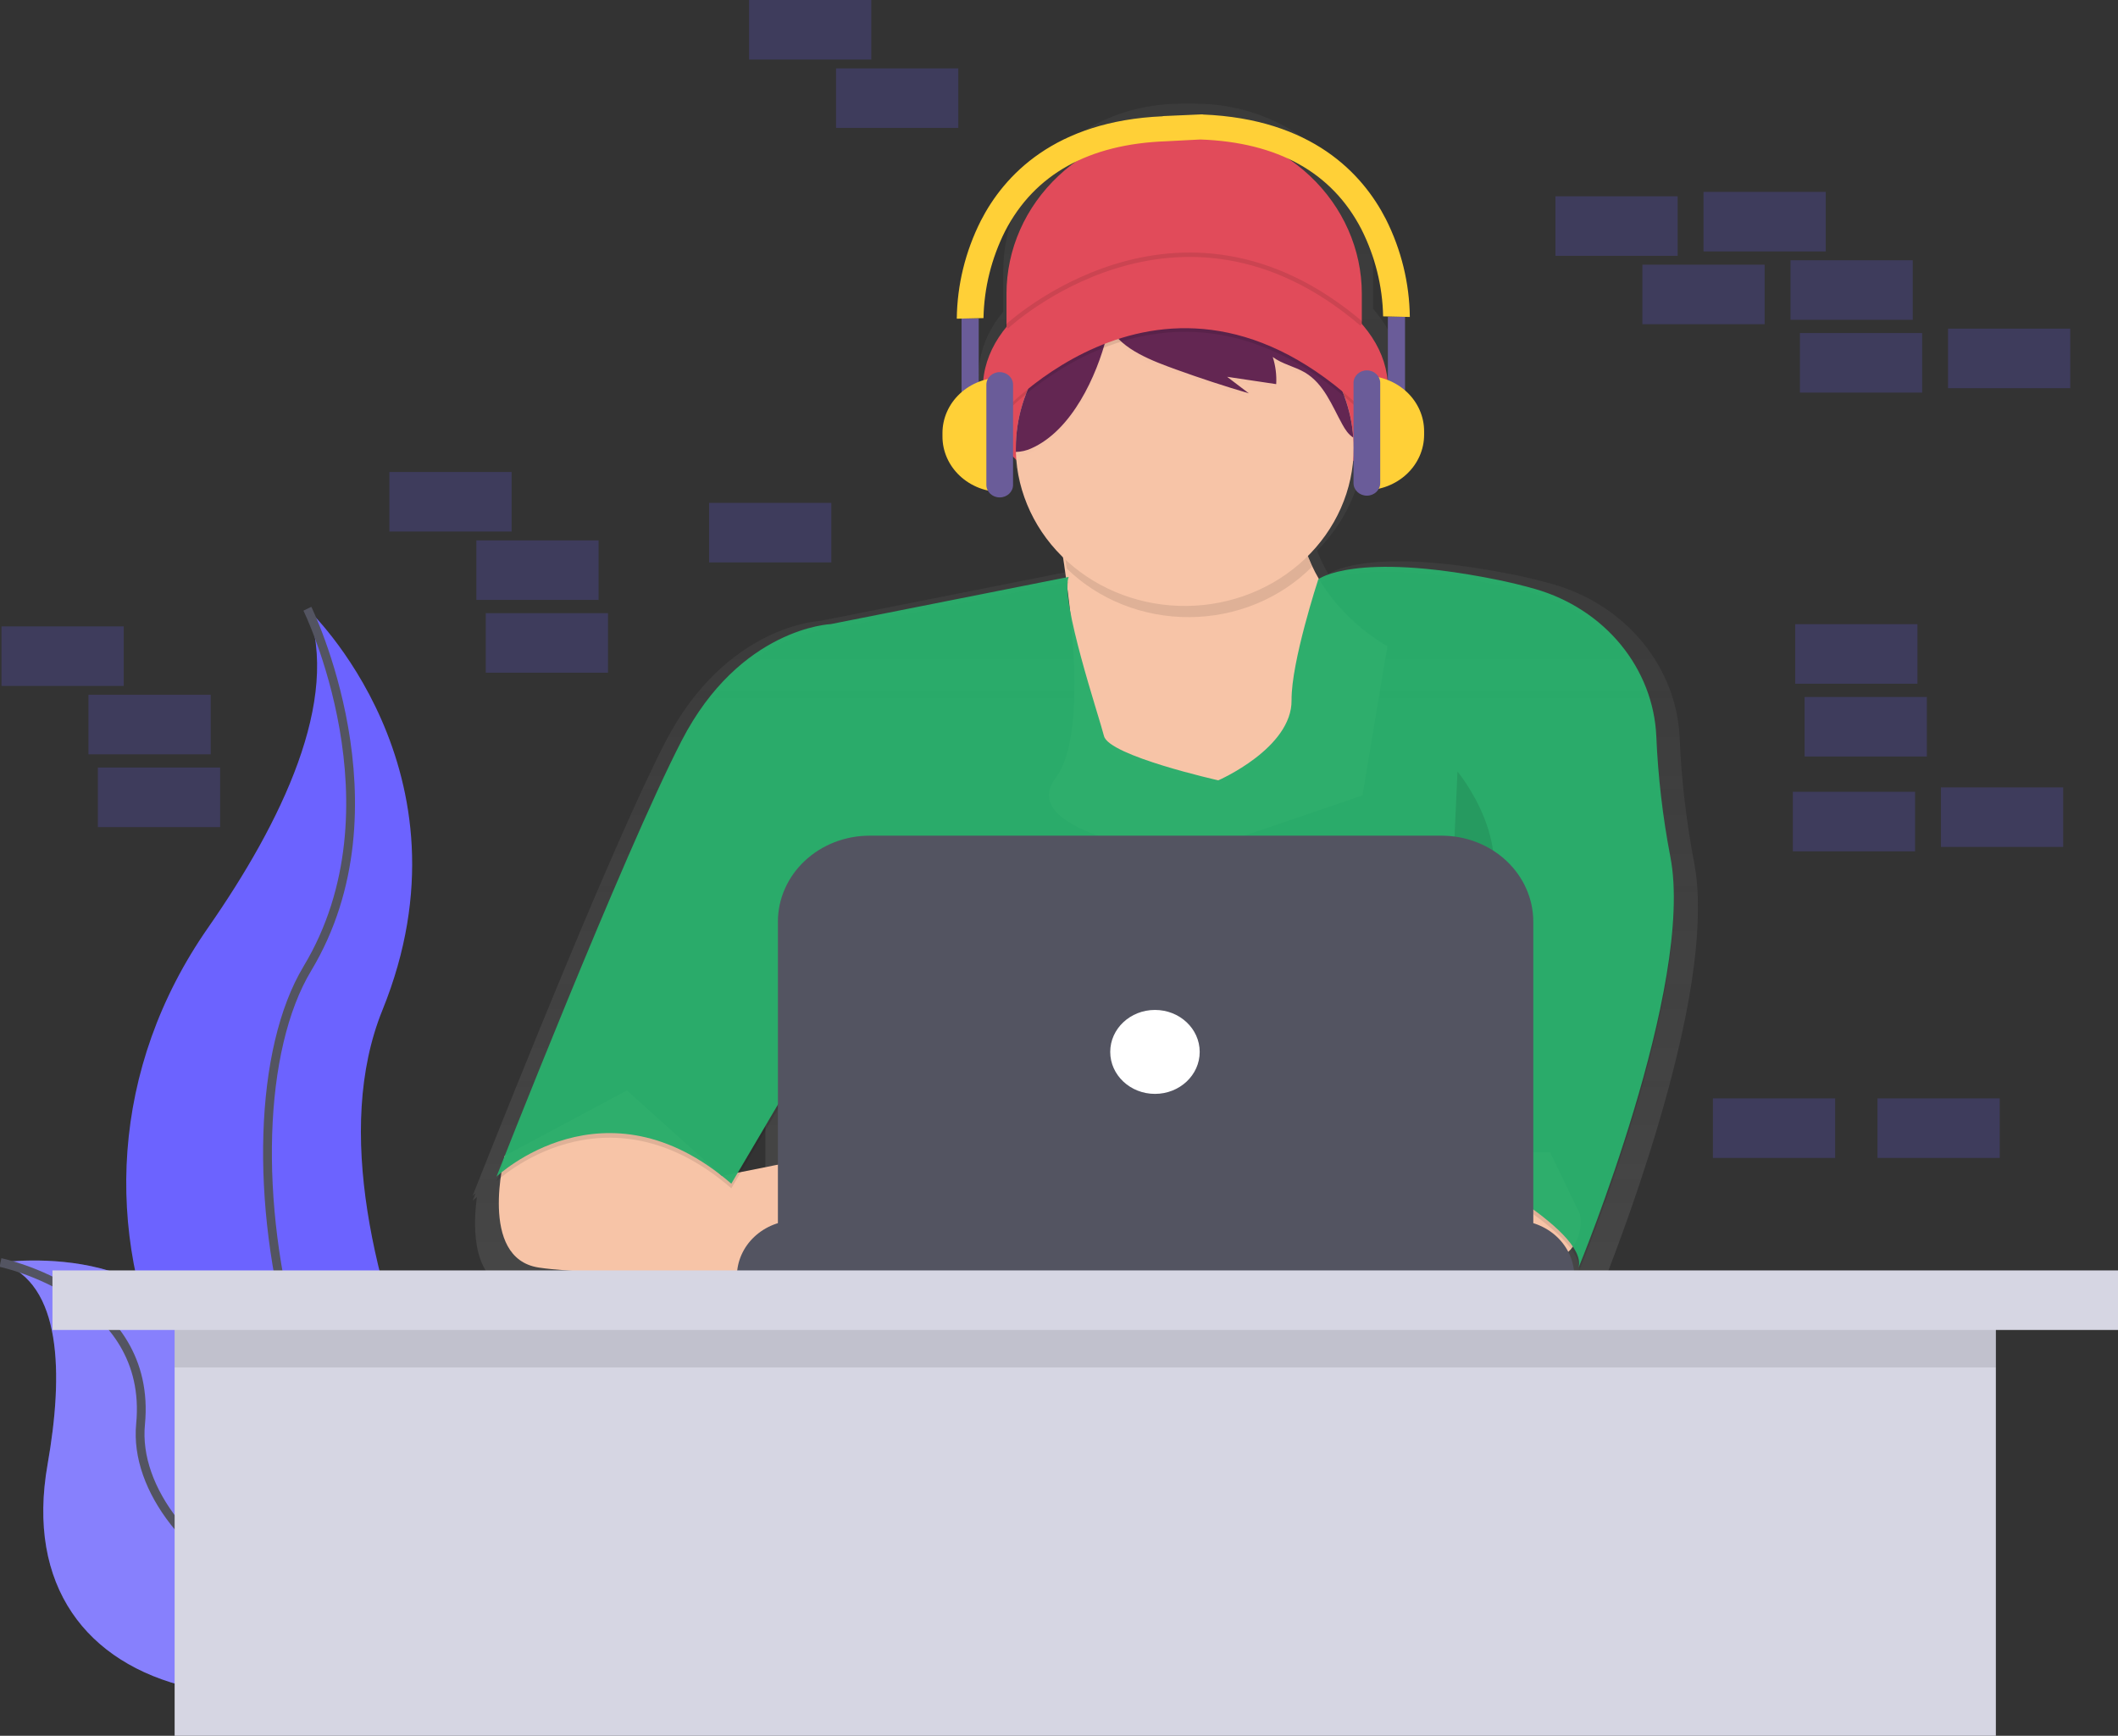 <svg width="482" height="395" viewBox="0 0 482 395" fill="none" xmlns="http://www.w3.org/2000/svg">
<rect x="0" y="0" width="482" height="395" fill="#333333" stroke="none"/>
<g clip-path="url(#clip0)">
<path opacity="0.2" d="M436.359 142.039H408.54V155.591H436.359V142.039Z" fill="#6C63FF"/>
<path opacity="0.2" d="M438.499 158.602H410.68V172.154H438.499V158.602Z" fill="#6C63FF"/>
<path opacity="0.2" d="M415.495 43.666H387.675V57.217H415.495V43.666Z" fill="#6C63FF"/>
<path opacity="0.2" d="M435.289 59.225H407.47V72.776H435.289V59.225Z" fill="#6C63FF"/>
<path opacity="0.2" d="M381.79 44.67H353.97V58.221H381.79V44.67Z" fill="#6C63FF"/>
<path opacity="0.2" d="M471.134 74.784H443.314V88.335H471.134V74.784Z" fill="#6C63FF"/>
<path opacity="0.2" d="M437.429 75.788H409.61V89.339H437.429V75.788Z" fill="#6C63FF"/>
<path opacity="0.2" d="M401.585 60.229H373.765V73.78H401.585V60.229Z" fill="#6C63FF"/>
<path opacity="0.2" d="M469.529 179.18H441.709V192.732H469.529V179.18Z" fill="#6C63FF"/>
<path opacity="0.2" d="M435.824 180.184H408.005V193.736H435.824V180.184Z" fill="#6C63FF"/>
<path d="M69.951 138.526C69.951 138.526 109.161 175.311 87.028 229.873C64.895 284.435 124.965 375.245 124.965 375.245C124.965 375.245 124.323 375.155 123.129 374.959C42.602 361.623 2.589 275.22 47.39 211.051C64.018 187.166 77.681 159.174 69.951 138.526Z" fill="#6C63FF"/>
<path d="M69.951 138.526C69.951 138.526 92.084 183.617 69.951 220.397C47.818 257.177 66.158 360.429 124.97 375.245" stroke="#535461" stroke-width="2" stroke-miterlimit="10"/>
<path d="M0.112 287.301C0.112 287.301 44.854 280.616 48.931 318.233C53.008 355.851 134.969 361.066 134.969 361.066C134.969 361.066 134.434 361.407 133.434 362.025C65.762 403.683 1.075 388.571 10.828 333.235C14.45 312.662 14.151 291.999 0.112 287.301Z" fill="#6C63FF"/>
<path opacity="0.2" d="M0.112 287.301C0.112 287.301 44.854 280.616 48.931 318.233C53.008 355.851 134.969 361.066 134.969 361.066C134.969 361.066 134.434 361.407 133.434 362.025C65.762 403.683 1.075 388.571 10.828 333.235C14.45 312.662 14.151 291.999 0.112 287.301Z" fill="#F5F5F5"/>
<path d="M0.112 287.301C0.112 287.301 34.839 294.453 31.988 324.076C29.136 353.698 83.561 389.228 134.969 361.066" stroke="#535461" stroke-width="2" stroke-miterlimit="10"/>
<path opacity="0.2" d="M28.157 142.541H0.337V156.093H28.157V142.541Z" fill="#6C63FF"/>
<path opacity="0.2" d="M47.952 158.1H20.132V171.652H47.952V158.1Z" fill="#6C63FF"/>
<path opacity="0.2" d="M198.286 0H170.466V13.552H198.286V0Z" fill="#6C63FF"/>
<path opacity="0.2" d="M417.635 249.949H389.815V263.501H417.635V249.949Z" fill="#6C63FF"/>
<path opacity="0.2" d="M50.092 174.663H22.272V188.215H50.092V174.663Z" fill="#6C63FF"/>
<path opacity="0.2" d="M218.081 15.559H190.261V29.11H218.081V15.559Z" fill="#6C63FF"/>
<path opacity="0.2" d="M116.431 107.408H88.612V120.959H116.431V107.408Z" fill="#6C63FF"/>
<path opacity="0.2" d="M136.226 122.967H108.406V136.518H136.226V122.967Z" fill="#6C63FF"/>
<path opacity="0.2" d="M189.191 114.435H161.371V127.986H189.191V114.435Z" fill="#6C63FF"/>
<path opacity="0.2" d="M138.366 139.53H110.546V153.081H138.366V139.53Z" fill="#6C63FF"/>
<path opacity="0.2" d="M455.084 249.949H427.264V263.501H455.084V249.949Z" fill="#6C63FF"/>
<path d="M385.545 196.3C383.744 186.896 382.639 177.385 382.239 167.837C381.884 159.974 378.944 152.407 373.823 146.172C368.703 139.938 361.652 135.342 353.638 133.015C350.717 132.172 347.502 131.384 343.949 130.676C312.813 124.473 303.354 129.888 302.279 130.601C301.368 129.048 300.576 127.436 299.909 125.778C299.855 125.607 299.807 125.436 299.753 125.276C305.916 119.111 309.67 111.169 310.405 102.745C315.6 97.806 318.633 91.844 318.633 85.424C318.633 79.903 316.386 74.724 312.454 70.242V61.519C312.454 51.459 308.195 41.812 300.613 34.699C293.031 27.586 282.747 23.59 272.024 23.59H268.745C263.436 23.59 258.178 24.571 253.273 26.477C248.368 28.383 243.911 31.177 240.157 34.699C236.403 38.221 233.425 42.402 231.393 47.004C229.361 51.606 228.315 56.538 228.315 61.519V70.919C224.747 75.241 222.725 80.174 222.725 85.414C222.725 91.698 225.635 97.54 230.632 102.419C231.315 111.151 235.241 119.382 241.728 125.677C241.947 127.103 242.172 128.633 242.391 130.25L186.698 141.287C186.698 141.287 165.223 142.115 151.388 168.891C139.688 191.572 116.405 249.844 109.509 267.19C108.262 270.332 107.556 272.133 107.556 272.133C107.556 272.133 107.786 271.918 108.219 271.546L107.556 273.238C107.556 273.238 107.893 272.916 108.535 272.389C107.561 279.647 107.422 292.109 117.555 293.66C126.051 294.96 147.943 295.497 164.479 295.713H165.624C176.586 295.848 184.927 295.848 184.927 295.848V295.713H362.781V294.001C362.783 292.449 362.45 290.913 361.802 289.484L362.048 289.203C363 290.382 363.633 291.76 363.894 293.218C363.874 293.36 363.845 293.501 363.809 293.64L363.916 293.384C363.957 293.84 363.921 294.299 363.809 294.744C363.809 294.744 386.626 239.59 386.38 206.655C386.446 203.186 386.166 199.72 385.545 196.3ZM243.317 137.703C243.022 136.13 242.832 134.54 242.749 132.945C242.749 132.945 242.749 132.915 242.749 132.9C242.947 134.451 243.14 136.057 243.317 137.703ZM174.184 256.173V269.318L165.41 271.079L174.184 256.173Z" fill="url(#paint0_linear)"/>
<path d="M269.483 28.895C280.206 28.895 290.489 32.891 298.071 40.004C305.653 47.117 309.913 56.764 309.913 66.824V83.005H229.053V66.824C229.053 56.764 233.313 47.117 240.895 40.004C248.477 32.891 258.761 28.895 269.483 28.895Z" fill="#E14B5A"/>
<path d="M269.767 118.018C295.219 118.018 315.851 104.718 315.851 88.31C315.851 71.903 295.219 58.602 269.767 58.602C244.315 58.602 223.682 71.903 223.682 88.31C223.682 104.718 244.315 118.018 269.767 118.018Z" fill="#E14B5A"/>
<path d="M240.224 117.09C240.224 117.09 249.854 164.304 240.224 177.037C230.594 189.771 269.649 194.81 269.649 194.81L310.073 181.017L315.728 147.063C315.728 147.063 291.118 134.064 296.217 107.804L240.224 117.09Z" fill="#F7C4A7"/>
<path d="M359.539 276.244C359.539 276.244 362.086 286.588 348.229 288.445C340.048 289.574 331.727 289.481 323.577 288.169L320.522 262.186H352.756L359.539 276.244Z" fill="#F7C4A7"/>
<path d="M114.864 263.004C114.864 263.004 108.743 286.337 122.6 288.445C136.456 290.553 187.335 290.568 187.335 290.568V262.964L164.298 267.581L142.673 248.127L114.864 263.004Z" fill="#F7C4A7"/>
<path opacity="0.1" d="M243.199 132.343L189.052 143.083C189.052 143.083 168.412 143.881 155.122 169.609C141.833 195.337 112.991 268.816 112.991 268.816C112.991 268.816 137.601 245.472 166.432 270.407L185.66 237.783L181.417 289.509H330.403V265.102C330.403 265.102 361.503 280.751 359.245 289.504C359.245 289.504 385.861 225.17 380.11 195.934C378.379 186.896 377.317 177.756 376.932 168.58C376.592 161.023 373.768 153.749 368.846 147.758C363.925 141.767 357.147 137.352 349.444 135.118C346.64 134.31 343.559 133.552 340.135 132.875C308.185 126.51 300.01 132.875 300.01 132.875C300.01 132.875 293.82 151.766 293.933 160.329C294.072 171.336 277.251 178.633 277.251 178.633C277.251 178.633 252.369 173.062 251.24 168.555C250.111 164.048 241.209 137.648 243.199 132.343Z" fill="black"/>
<path d="M243.199 131.284L189.052 142.024C189.052 142.024 168.412 142.822 155.122 168.55C141.833 194.278 112.986 267.767 112.986 267.767C112.986 267.767 137.596 244.423 166.427 269.358L185.655 236.734L181.412 288.445H330.403V264.043C330.403 264.043 361.503 279.692 359.245 288.445C359.245 288.445 385.861 224.111 380.11 194.875C378.379 185.837 377.317 176.697 376.932 167.521C376.592 159.964 373.768 152.69 368.846 146.699C363.925 140.708 357.147 136.293 349.444 134.059C346.641 133.251 343.559 132.493 340.135 131.816C308.185 125.451 300.01 131.816 300.01 131.816C300.01 131.816 293.82 150.707 293.933 159.27C294.072 170.277 277.251 177.574 277.251 177.574C277.251 177.574 252.369 172.003 251.24 167.496C250.111 162.989 241.209 136.589 243.199 131.284Z" fill="#2AAE6B" fill-opacity="0.97"/>
<path opacity="0.1" d="M298.528 129.03C296.254 122.989 295.744 116.487 297.052 110.198L241.059 119.479C241.059 119.479 241.867 123.449 242.782 129.396C246.399 132.918 250.743 135.713 255.548 137.611C260.353 139.508 265.52 140.469 270.733 140.435C275.947 140.401 281.098 139.372 285.875 137.411C290.651 135.451 294.953 132.599 298.518 129.03H298.528Z" fill="black"/>
<path d="M308.078 101.972C308.034 111.438 304.027 120.507 296.92 127.226C289.813 133.945 280.177 137.775 270.088 137.89C259.999 138.004 250.267 134.395 242.989 127.839C235.711 121.283 231.471 112.307 231.183 102.846C231.183 102.554 231.183 102.263 231.183 101.972C231.181 95.218 233.2 88.598 237.011 82.867C240.822 77.136 246.271 72.523 252.738 69.554C253.89 69.025 255.074 68.55 256.29 68.129C262.616 65.947 269.439 65.352 276.085 66.402C284.603 67.763 292.383 71.777 298.169 77.797C303.956 83.816 307.411 91.49 307.976 99.578C308.044 100.371 308.078 101.169 308.078 101.972Z" fill="#F7C4A7"/>
<g opacity="0.1">
<path opacity="0.1" d="M256.231 68.977L256.285 68.947C255.069 69.368 253.885 69.844 252.732 70.372C246.265 73.341 240.816 77.954 237.006 83.685C233.195 89.416 231.176 96.036 231.177 102.79C231.177 103.081 231.177 103.373 231.177 103.664C232.373 103.633 233.549 103.368 234.628 102.886C244.001 98.78 249.608 86.222 251.834 77.464C252.636 74.327 253.391 70.794 256.231 68.977Z" fill="black"/>
<path opacity="0.1" d="M285.662 69.986C282.618 68.674 279.404 67.744 276.101 67.22C278.81 67.805 281.228 69.23 282.965 71.266C283.816 72.352 284.523 73.532 285.068 74.779C279.95 72.68 274.408 71.649 268.824 71.757C263.24 71.865 257.748 73.111 252.727 75.406C255.14 80.37 262.625 83.076 267.621 84.887C273.093 86.868 278.621 88.68 284.206 90.323L279.263 86.559L290.428 88.225C290.549 86.14 290.284 84.052 289.647 82.052C291.787 83.668 294.623 84.21 296.945 85.565C301.294 88.14 303.108 93.094 305.478 97.385C306.104 98.519 306.842 99.678 307.971 100.396C307.515 93.913 305.201 87.665 301.274 82.313C297.348 76.96 291.954 72.701 285.662 69.986Z" fill="black"/>
</g>
<path d="M256.231 68.159L256.285 68.129C255.069 68.55 253.885 69.025 252.732 69.554C246.265 72.523 240.816 77.136 237.006 82.867C233.195 88.598 231.176 95.218 231.177 101.972C231.177 102.263 231.177 102.554 231.177 102.846C232.373 102.815 233.549 102.55 234.628 102.068C244.001 97.962 249.608 85.404 251.834 76.646C252.636 73.529 253.391 69.981 256.231 68.159Z" fill="#632652"/>
<path d="M285.661 69.173C282.618 67.861 279.403 66.931 276.101 66.407C278.809 66.992 281.228 68.417 282.965 70.453C283.816 71.539 284.522 72.719 285.068 73.966C279.95 71.867 274.408 70.836 268.824 70.944C263.24 71.052 257.748 72.297 252.727 74.593C255.14 79.557 262.625 82.262 267.621 84.074C273.093 86.055 278.621 87.867 284.206 89.51L279.263 85.746L290.428 87.412C290.548 85.327 290.284 83.239 289.647 81.239C291.787 82.855 294.623 83.397 296.945 84.752C301.294 87.327 303.108 92.28 305.478 96.572C306.104 97.706 306.842 98.865 307.971 99.583C307.514 93.1 305.201 86.852 301.274 81.499C297.348 76.147 291.954 71.888 285.661 69.173Z" fill="#632652"/>
<path opacity="0.1" d="M226.791 96.025C226.791 96.025 266.38 49.849 312.181 96.025L308.222 85.68C308.222 85.68 286.732 56.239 271.468 62.593C256.205 68.947 241.214 73.469 241.214 73.469L226.791 96.025Z" fill="black"/>
<path d="M226.791 95.207C226.791 95.207 266.38 49.031 312.181 95.207L308.222 84.862C308.222 84.862 286.732 55.42 271.468 61.775C256.205 68.129 241.214 72.651 241.214 72.651L226.791 95.207Z" fill="#E14B5A"/>
<path opacity="0.1" d="M194.273 194.679C194.273 194.679 185.794 215.9 197.665 234.997C209.537 254.095 187.206 262.055 187.206 262.055" fill="black"/>
<path opacity="0.1" d="M331.687 175.582C331.687 175.582 346.389 193.088 336.775 208.738C327.161 224.387 327.728 262.055 327.728 262.055" fill="black"/>
<path d="M181.268 277.705H344.693C348.293 277.705 351.745 279.046 354.291 281.434C356.836 283.822 358.266 287.061 358.266 290.438H167.7C167.7 287.062 169.129 283.824 171.674 281.436C174.218 279.048 177.669 277.706 181.268 277.705Z" fill="#535461"/>
<path d="M197.895 190.167H328.071C330.811 190.167 333.524 190.673 336.055 191.657C338.587 192.641 340.887 194.083 342.824 195.9C344.762 197.718 346.299 199.876 347.347 202.251C348.396 204.626 348.936 207.171 348.936 209.741V280.621H177.03V209.741C177.03 204.55 179.229 199.571 183.142 195.9C187.055 192.229 192.362 190.167 197.895 190.167Z" fill="#535461"/>
<path d="M262.839 248.925C268.461 248.925 273.02 244.649 273.02 239.374C273.02 234.099 268.461 229.823 262.839 229.823C257.216 229.823 252.658 234.099 252.658 239.374C252.658 244.649 257.216 248.925 262.839 248.925Z" fill="white"/>
<path opacity="0.1" d="M229.053 74.382C229.053 74.382 267.958 37.904 309.918 73.715" stroke="black" stroke-miterlimit="10"/>
<path d="M319.746 72.059H315.841V92.832H319.746V72.059Z" fill="#6A5C99"/>
<path d="M310.63 85.5C314.2 85.5 317.623 86.83 320.148 89.198C322.672 91.567 324.09 94.778 324.09 98.128V98.941C324.09 102.29 322.672 105.502 320.148 107.87C317.623 110.238 314.2 111.569 310.63 111.569V85.5Z" fill="#FFD037"/>
<path d="M314.102 87.131C314.102 85.556 312.741 84.28 311.063 84.28C309.385 84.28 308.024 85.556 308.024 87.131V109.943C308.024 111.517 309.385 112.793 311.063 112.793C312.741 112.793 314.102 111.517 314.102 109.943V87.131Z" fill="#6A5C99"/>
<path d="M218.824 93.239H222.73V72.465H218.824V93.239Z" fill="#6A5C99"/>
<path d="M227.941 111.975C224.371 111.975 220.947 110.645 218.423 108.277C215.898 105.908 214.48 102.696 214.48 99.347V98.534C214.48 96.876 214.828 95.234 215.505 93.702C216.181 92.17 217.173 90.778 218.423 89.605C219.673 88.432 221.157 87.502 222.79 86.868C224.423 86.233 226.173 85.906 227.941 85.906V111.975Z" fill="#FFD037"/>
<path d="M224.469 110.344C224.469 111.919 225.829 113.195 227.507 113.195C229.186 113.195 230.546 111.919 230.546 110.344V87.532C230.546 85.958 229.186 84.682 227.507 84.682C225.829 84.682 224.469 85.958 224.469 87.532V110.344Z" fill="#6A5C99"/>
<path d="M315.381 49.854C310.089 39.535 298.566 27.058 273.726 26.059V26.029H273.426L264.625 26.42V26.46C239.951 27.524 228.481 39.957 223.206 50.241C219.693 57.212 217.828 64.814 217.738 72.525L220.777 72.455L223.816 72.39C223.947 65.525 225.63 58.764 228.754 52.555C235.452 39.646 247.778 32.785 265.385 32.147L273.169 31.741C290.787 32.373 303.118 39.244 309.811 52.148C312.94 58.36 314.627 65.124 314.76 71.993L317.799 72.059L320.837 72.129C320.75 64.422 318.889 56.824 315.381 49.854Z" fill="#FFD037"/>
<path d="M454.207 290.604H39.74V395H454.207V290.604Z" fill="#D6D6E3"/>
<path opacity="0.1" d="M454.207 297.63H39.74V311.182H454.207V297.63Z" fill="black"/>
<path d="M482 289.098H11.936V302.649H482V289.098Z" fill="#D6D6E3"/>
</g>
<defs>
<linearGradient id="paint0_linear" x1="246.971" y1="295.874" x2="246.971" y2="23.59" gradientUnits="userSpaceOnUse">
<stop stop-color="#808080" stop-opacity="0.25"/>
<stop offset="0.54" stop-color="#808080" stop-opacity="0.12"/>
<stop offset="1" stop-color="#808080" stop-opacity="0.1"/>
</linearGradient>
<clipPath id="clip0">
<rect width="482" height="395" fill="white"/>
</clipPath>
</defs>
</svg>

